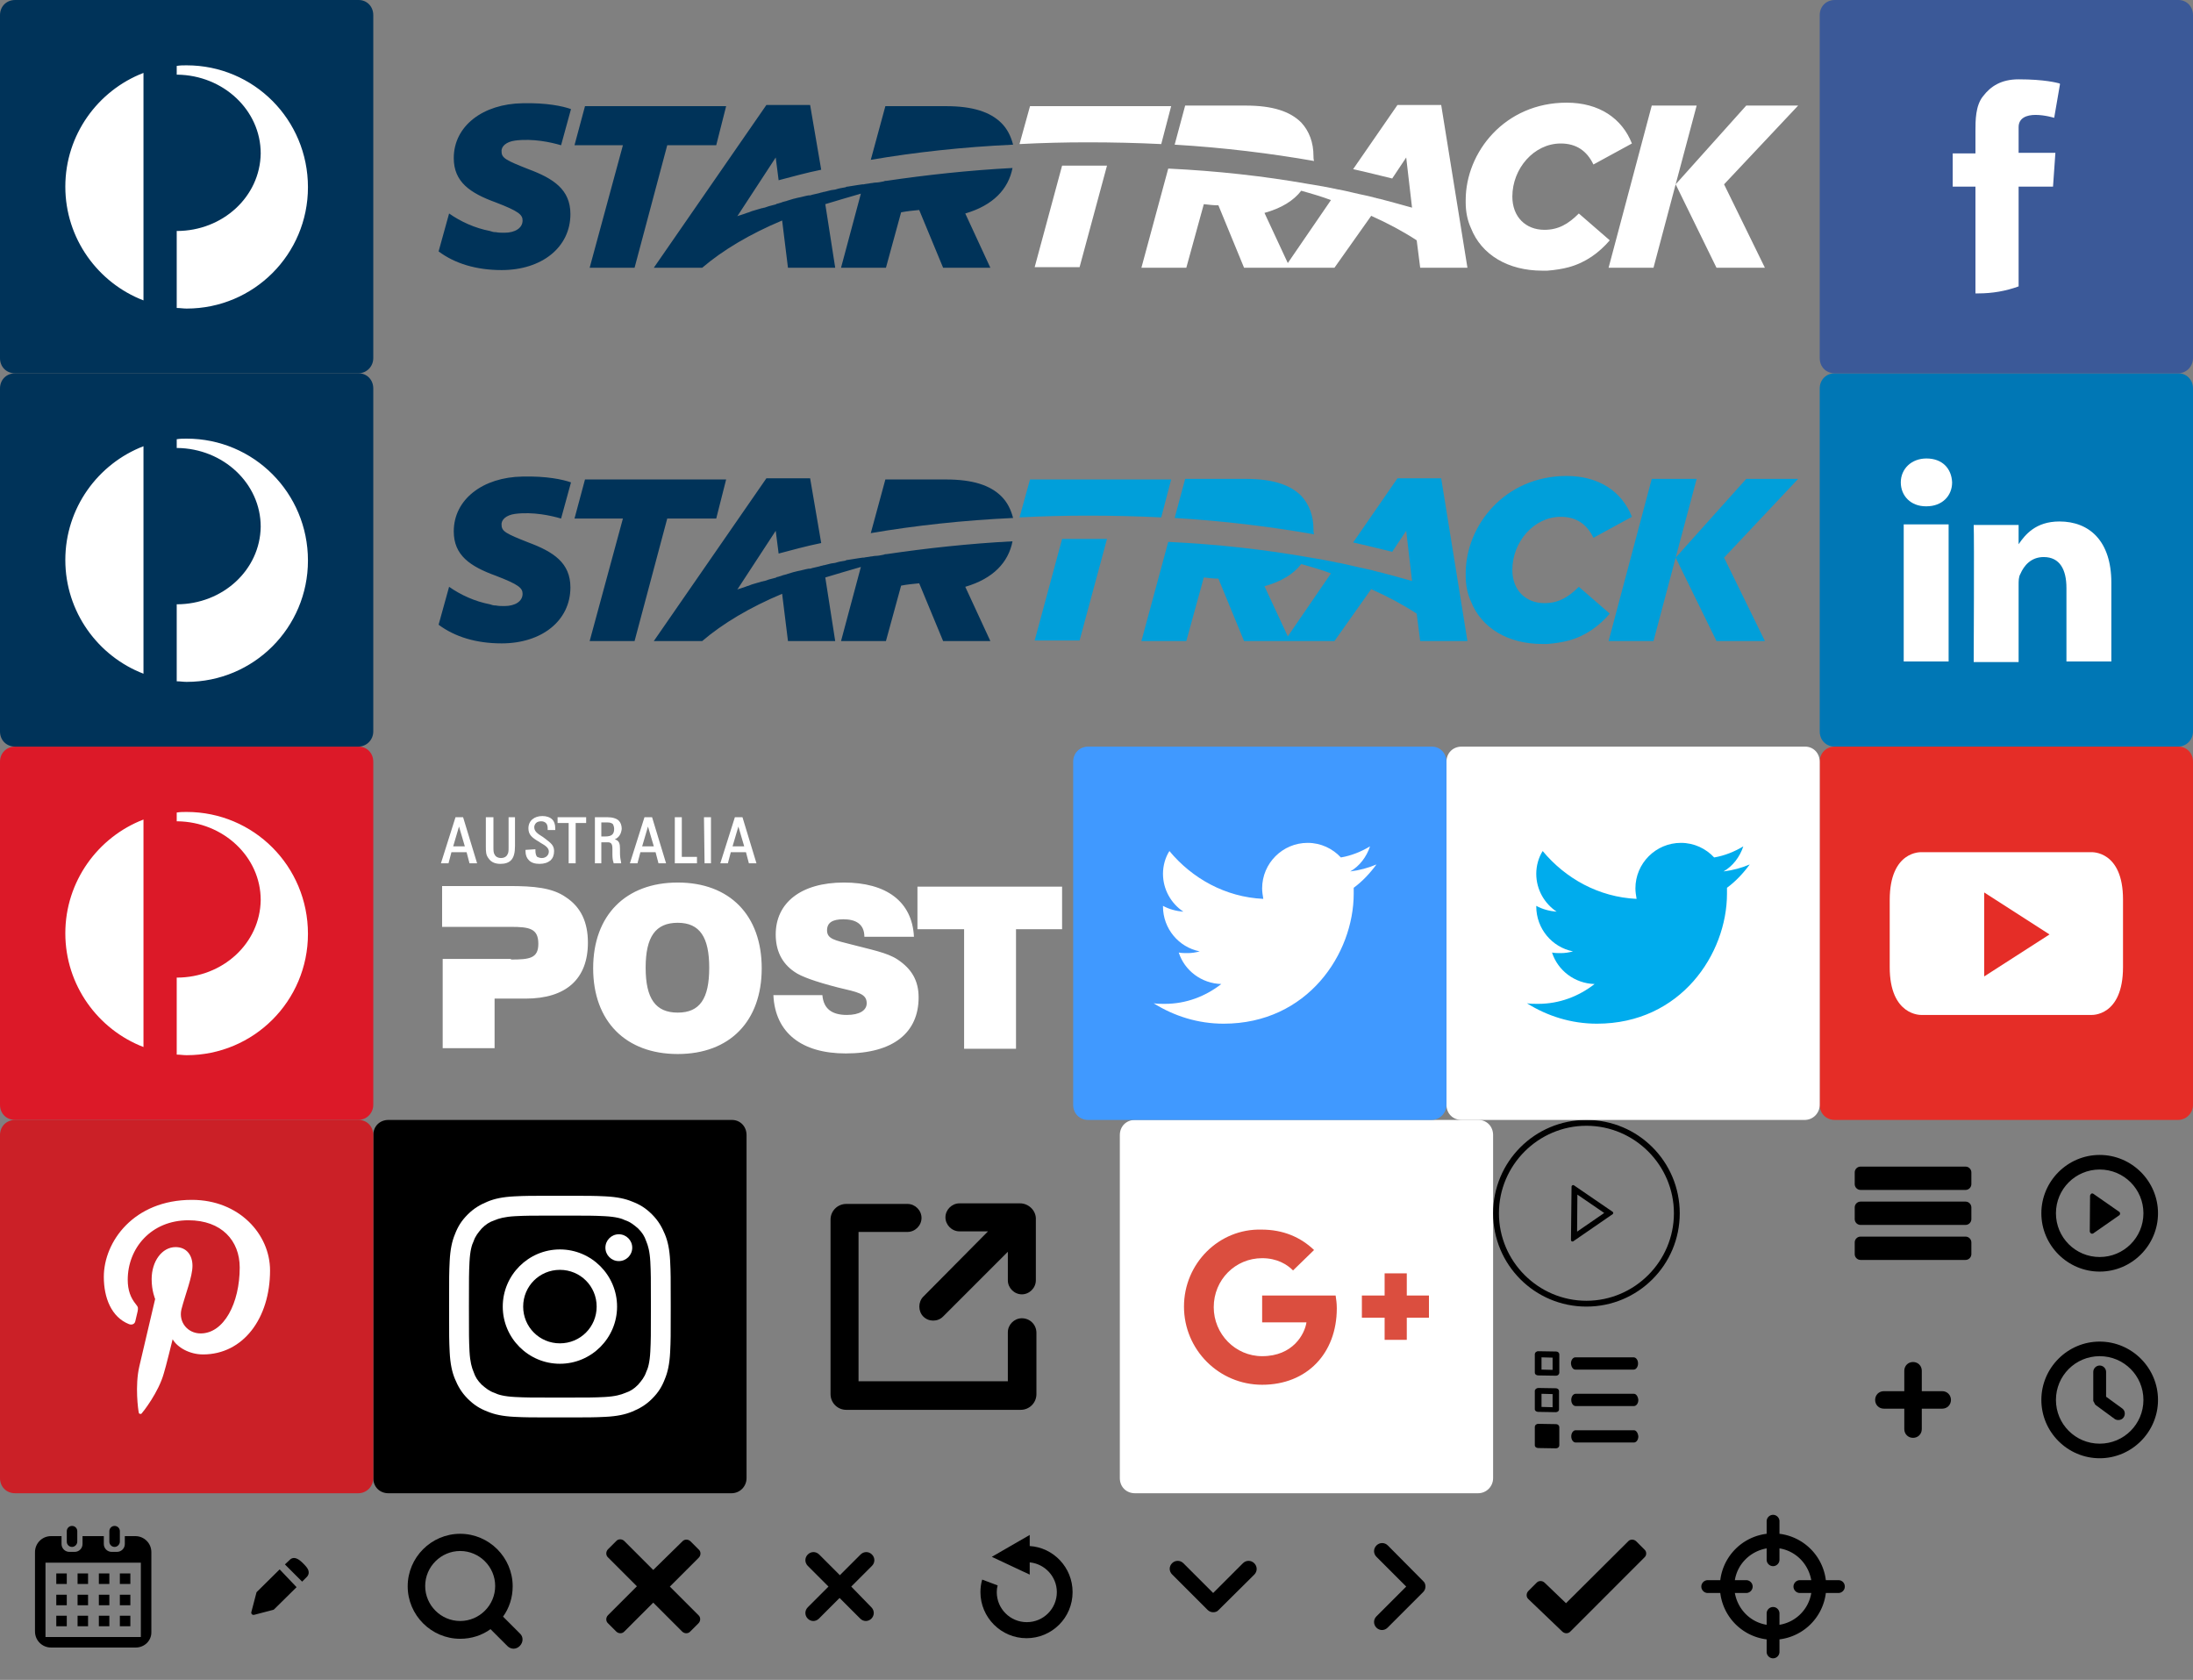 <?xml version="1.0" encoding="utf-8"?><!DOCTYPE svg PUBLIC "-//W3C//DTD SVG 1.1//EN" "http://www.w3.org/Graphics/SVG/1.1/DTD/svg11.dtd"><svg width="376" height="288" viewBox="0 0 376 288" xmlns="http://www.w3.org/2000/svg" xmlns:xlink="http://www.w3.org/1999/xlink"><rect x="0" y="0" width="376" height="288" fill="#808080" stroke="none"/><svg id="AP-Negative" viewBox="0 0 184 64" width="184" height="64" y="128"><style>.aast0{fill:#fff}.aast1{fill:#dc1928}.st2{fill:#003359}.st3{fill:#009fda}.st4{fill:#0077b5}.st5{fill:#e52d27}.st6,.st7{clip-path:url(#SVGID_2_);fill:#db4e3f}.st7{clip-path:url(#SVGID_4_)}</style><path class="aast0" d="M87.6 36.5c3.2 0 4.7-.2 4.7-2.7 0-2.6-1.5-2.9-4.7-2.9H75.8v-7h11.5c4.3 0 7.4.3 9.7 1.9 2.6 1.7 3.8 4.3 3.8 7.8 0 6.2-3.7 9.6-10.7 9.6h-5.3v8.5h-8.9V36.4h11.7zM116.2 23.3c8.9 0 14.4 5.6 14.4 14.7s-5.5 14.7-14.4 14.7-14.5-5.6-14.5-14.7 5.6-14.7 14.5-14.7zm0 22.3c3.8 0 5.4-2.4 5.4-7.7 0-5.2-1.6-7.7-5.4-7.7-3.8 0-5.5 2.4-5.5 7.7 0 5.3 1.7 7.7 5.5 7.7zM141 42.6c.2 2.4 1.7 3.4 4.2 3.4 2.2 0 3.4-.8 3.4-2 0-1.7-1.6-1.9-4.9-2.7-3.9-1-6.4-1.9-7.5-2.7-2.2-1.5-3.2-3.7-3.2-6.4 0-5.4 4.3-8.9 11.7-8.9 7.2 0 11.7 3.2 12 9.3h-8.5c0-2.2-1.5-3-3.6-3-1.9 0-2.8.6-2.8 1.9 0 1.5 1.4 1.7 4.1 2.4 3.4.9 6.2 1.4 8 2.6 2.4 1.6 3.6 3.6 3.6 6.5 0 6-4.3 9.6-12.5 9.6-7.5 0-12.1-3.5-12.4-10h8.4zM165.3 31.3h-8V24h24.8v7.3h-7.9v20.5h-8.9V31.3zM77.4 18.1l-.5 1.9h-1.3l2.5-7.9h1.3l2.4 7.9h-1.3l-.5-1.9h-2.6m1.3-4.4l-1 3.4h2l-1-3.4zM83.3 12.1v5c0 .9 0 1.5.5 2.1.4.6 1.1.9 2 .9.8 0 1.4-.2 1.8-.6.5-.5.7-1.3.7-2.5v-4.9h-1.1V17.2c0 .6 0 1-.2 1.3-.2.4-.6.6-1.1.6-.5 0-.9-.2-1.1-.6-.2-.3-.2-.7-.2-1.3V12.1h-1.3zM90.1 17.7v.2c0 .7.2 1.2.6 1.6.4.4 1 .6 1.8.6s1.4-.2 1.9-.6c.4-.4.6-.9.6-1.6 0-1-.6-1.4-1.5-2.1l-.4-.3c-1-.6-1.5-1-1.5-1.7 0-.2.1-.5.3-.7.2-.2.5-.3.9-.3.3 0 .6.1.8.3.2.2.3.5.3.9V14.3H95.2V14c0-.7-.2-1.2-.5-1.5-.4-.4-1-.6-1.7-.6-1.4 0-2.4.8-2.4 2.1 0 1.1.6 1.6 1.8 2.3l.3.2c.9.5 1.4.9 1.4 1.5s-.5 1.1-1.2 1.1c-.3 0-.6-.1-.8-.2-.2-.2-.3-.6-.3-1.1v-.2h-.1l-1.6.1zM98.7 13.1V20h-1.2v-6.9h-1.9v-1h4.9v1h-1.8M105.4 15.9c.8.2.9.8.9 1.6v.8c0 .6.1 1.1.2 1.6v.1H105.2v-.1c-.2-.5-.2-1.1-.2-1.7v-.7c0-.8-.2-1.1-.8-1.1h-1.1V20H102V12.1h2.1c.9 0 1.6.2 2 .6.3.3.5.8.5 1.4-.1.9-.5 1.5-1.2 1.8m-.3-2.6c-.2-.2-.5-.3-.9-.3h-1.1v2.4h.7c1.1 0 1.5-.4 1.5-1.3 0-.3-.1-.6-.2-.8zM112.4 18.1h-2.6l-.5 1.9H108l2.5-7.9h1.3l2.4 7.9h-1.3l-.5-1.9m-1.3-4.4l-1 3.4h2l-1-3.4zM116.9 18.9v-6.8h-1.2V20h3.8v-1.1h-2.6M120.8 20h1.1V12.1H120.7v.1l.1 7.8zM127.9 18.1h-2.6l-.5 1.9h-1.3l2.5-7.9h1.3l2.4 7.9h-1.3l-.5-1.9m-1.3-4.4l-1 3.4h2l-1-3.4z"/><path class="aast1" d="M64 61.4c0 1.4-1.1 2.6-2.6 2.6H2.6C1.1 64 0 62.9 0 61.4V2.6C0 1.1 1.1 0 2.6 0h58.9C62.9 0 64 1.1 64 2.6v58.8z"/><path class="aast0" d="M11.2 32c0 8.9 5.6 16.5 13.4 19.5v-39c-7.8 3-13.4 10.6-13.4 19.5M32 11.2c-.6 0-1.1 0-1.7.1v1.5h.1c7.9.1 14.3 6.1 14.3 13.5-.1 7.4-6.5 13.3-14.4 13.3v13.2c.6 0 1.1.1 1.7.1 11.5 0 20.8-9.3 20.8-20.8 0-11.6-9.3-20.9-20.8-20.9"/></svg><svg width="32" height="32" viewBox="0 0 32 32" id="Add" x="312" y="224"><path d="M21 14.5h-3.5V11c0-.85-.65-1.5-1.5-1.5s-1.5.65-1.5 1.5v3.5H11c-.85 0-1.5.65-1.5 1.5s.65 1.5 1.5 1.5h3.5V21c0 .85.65 1.5 1.5 1.5s1.5-.65 1.5-1.5v-3.5H21c.85 0 1.5-.65 1.5-1.5s-.65-1.5-1.5-1.5z"/></svg><svg width="32" height="32" viewBox="0 0 32 32" id="CheckboxTick" x="256" y="256"><path d="M25.95 9.65l-1.4-1.4c-.4-.4-1.05-.4-1.4 0L12.5 18.85l-3.65-3.5c-.4-.4-1.05-.4-1.4 0l-1.4 1.4c-.4.4-.4 1.05 0 1.4l5.8 5.55c.4.4 1.05.4 1.4 0L25.95 11c.4-.35.4-1 0-1.35z"/></svg><svg width="32" height="32" viewBox="0 0 32 32" id="Chevron" x="224" y="256"><path d="M20 15.05l-6.05-6.1c-.55-.55-1.4-.55-1.95 0s-.55 1.4 0 1.95l5.1 5.1-5.1 5.1c-.55.55-.55 1.4 0 1.95.25.25.6.4.95.4s.7-.15.95-.4l6.1-6.1c.25-.25.4-.6.4-.95s-.1-.7-.4-.95z"/></svg><svg width="32" height="32" viewBox="0 0 32 32" id="Chevron-Down" x="192" y="256"><path d="M16.95 20l6.1-6.05c.55-.55.55-1.4 0-1.95s-1.4-.55-1.95 0L16 17.1 10.9 12c-.55-.55-1.4-.55-1.95 0-.25.25-.4.6-.4.95s.15.7.4.95l6.1 6.1c.25.25.6.4.95.4s.7-.1.95-.4z"/></svg><svg width="32" height="32" viewBox="0 0 32 32" id="Close" x="128" y="256"><path d="M17.95 16l3.55-3.55c.55-.55.55-1.4 0-1.95s-1.4-.55-1.95 0L16 14.05l-3.55-3.55c-.55-.55-1.4-.55-1.95 0s-.55 1.4 0 1.95L14.05 16l-3.55 3.55c-.55.55-.55 1.4 0 1.95.25.25.6.4.95.4s.7-.15.95-.4l3.55-3.55 3.55 3.55c.25.25.6.4.95.4s.7-.15.95-.4c.55-.55.55-1.4 0-1.95L17.95 16z"/></svg><svg width="32" height="32" viewBox="0 0 32 32" id="Close-Menu" x="96" y="256"><path d="M18.85 16l4.95-4.95c.4-.4.4-1.05 0-1.4l-1.4-1.4c-.4-.4-1.05-.4-1.4 0l-5 4.9-4.95-4.95c-.4-.4-1.05-.4-1.4 0l-1.4 1.4c-.4.4-.4 1.05 0 1.4l4.95 4.95-4.95 4.95c-.4.4-.4 1.05 0 1.4l1.4 1.4c.4.4 1.05.4 1.4 0L16 18.75l4.95 4.95c.4.4 1.05.4 1.4 0l1.4-1.4c.4-.4.4-1.05 0-1.4l-4.9-4.9z"/></svg><svg id="ExternalWebsite" viewBox="0 0 64 64" width="64" height="64" x="128" y="192"><style>.st0{fill-rule:evenodd;clip-rule:evenodd}</style><path d="M46.9 14.3H36.5c-1.3 0-2.4 1.1-2.4 2.4 0 1.3 1.1 2.4 2.4 2.4h4.9L30.3 30.3c-.9.9-.9 2.5 0 3.4.5.5 1.1.7 1.7.7.6 0 1.2-.2 1.7-.7l11.1-11.1v4.9c0 1.3 1.1 2.4 2.4 2.4 1.3 0 2.4-1.1 2.4-2.4V17.1c.1-1.5-1.2-2.8-2.7-2.8z"/><path d="M47.2 34c-1.3 0-2.4 1.1-2.4 2.4v8.4H19.2V19.2h8.4c1.3 0 2.4-1.1 2.4-2.4 0-1.3-1.1-2.4-2.4-2.4H17.1c-1.5 0-2.7 1.2-2.7 2.7V47c0 1.5 1.2 2.7 2.7 2.7H47c1.5 0 2.7-1.2 2.7-2.7V36.5c0-1.4-1.1-2.5-2.5-2.5z"/></svg><svg id="GooglePlus" viewBox="0 0 64 64" width="64" height="64" x="192" y="192"><style>.aist0{fill:#fff}.st1{fill:#dc1928}.st2{fill:#003359}.st3{fill:#009fda}.st4{fill:#0077b5}.st5{fill:#e52d27}.aist6,.aist7{clip-path:url(#SVGID_2_);fill:#db4e3f}.aist7{clip-path:url(#SVGID_4_)}</style><path class="aist0" d="M64 61.4c0 1.4-1.1 2.6-2.6 2.6H2.6C1.1 64 0 62.9 0 61.4V2.6C0 1.1 1.1 0 2.6 0h58.9C62.9 0 64 1.1 64 2.6v58.8z"/><path class="aist6" id="aiSVGID_1_" d="M24.4 30.1v4.6H32c-.3 2-2.3 5.8-7.6 5.8-4.6 0-8.3-3.8-8.3-8.4 0-4.7 3.7-8.4 8.3-8.4 2.6 0 4.3 1.1 5.3 2.1l3.6-3.5c-2.3-2.2-5.3-3.5-9-3.5C17 18.6 11 24.6 11 32c0 7.4 6 13.4 13.4 13.4 7.7 0 12.8-5.4 12.8-13.1 0-.9-.1-1.5-.2-2.2H24.4zm0 0"/><path class="aist7" id="aiSVGID_3_" d="M53 30.1h-3.8v-3.8h-3.8v3.8h-3.9v3.8h3.9v3.8h3.8v-3.8H53"/></svg><svg width="32" height="32" viewBox="0 0 32 32" id="Hamburger-Menu" x="312" y="192"><path d="M25 12H7c-.55 0-1-.45-1-1V9c0-.55.45-1 1-1h18c.55 0 1 .45 1 1v2c0 .55-.45 1-1 1zm0 6H7c-.55 0-1-.45-1-1v-2c0-.55.45-1 1-1h18c.55 0 1 .45 1 1v2c0 .55-.45 1-1 1zm0 6H7c-.55 0-1-.45-1-1v-2c0-.55.45-1 1-1h18c.55 0 1 .45 1 1v2c0 .55-.45 1-1 1z"/></svg><svg id="LinkedIn" viewBox="0 0 64 64" width="64" height="64" x="312" y="64"><style>.akst0{fill:#fff}.st1{fill:#dc1928}.st2{fill:#003359}.st3{fill:#009fda}.akst4{fill:#0077b5}.st5{fill:#e52d27}.st6,.st7{clip-path:url(#SVGID_2_);fill:#db4e3f}.st7{clip-path:url(#SVGID_4_)}</style><path class="akst4" d="M64 61.4c0 1.4-1.1 2.6-2.6 2.6H2.6C1.1 64 0 62.9 0 61.4V2.6C0 1.1 1.1 0 2.6 0h58.9C62.9 0 64 1.1 64 2.6v58.8z"/><path class="akst0" d="M14.4 49.4h7.7V25.9h-7.7v23.5zm26.7-24c-4.1 0-5.9 2.3-7 3.9V26h-7.7c.1 2.2 0 23.5 0 23.5h7.7V36.3c0-.7 0-1.4.3-1.9.6-1.4 1.8-2.9 4-2.9 2.8 0 3.9 2.2 3.9 5.3v12.6H50V35.9c0-7.2-3.8-10.5-8.9-10.5zM18.3 14.6c-2.6 0-4.4 1.8-4.4 4.1s1.7 4.1 4.3 4.1h.1c2.7 0 4.4-1.8 4.4-4.1-.1-2.4-1.7-4.1-4.4-4.1z"/></svg><svg width="32" height="32" viewBox="0 0 32 32" id="Play-Large" x="256" y="192"><path d="M16 0C7.15 0 0 7.15 0 16s7.15 16 16 16 16-7.15 16-16S24.85 0 16 0zm0 31C7.75 31 1 24.25 1 16S7.75 1 16 1s15 6.75 15 15-6.75 15-15 15zm-2.15-19.8c-.1-.05-.2-.05-.25 0-.1.05-.15.15-.15.2l-.1 9.2c0 .1.05.2.15.2.05 0 .1.05.1.05.05 0 .1 0 .15-.05l6.75-4.65c.05-.05.1-.1.1-.2s-.05-.15-.1-.2l-6.65-4.55zm.55 7.95l.05-6.35 4.6 3.15-4.65 3.2z"/></svg><svg width="32" height="32" viewBox="0 0 32 32" id="Play-Small" x="344" y="192"><path d="M16 6C10.5 6 6 10.5 6 16s4.5 10 10 10 10-4.5 10-10S21.5 6 16 6zm0 17.5c-4.15 0-7.5-3.35-7.5-7.5s3.35-7.5 7.5-7.5 7.5 3.35 7.5 7.5-3.35 7.5-7.5 7.5zm-1.1-10.85c-.05-.05-.15-.05-.2-.05s-.1 0-.15.05-.2.2-.2.35l-.05 6.1c0 .15.1.25.2.35.05.05.1.05.2.05.05 0 .15 0 .2-.05l4.45-3.1c.1-.05.15-.2.15-.3s-.05-.25-.15-.3l-4.45-3.1z"/></svg><svg width="32" height="32" viewBox="0 0 32 32" id="Search" x="64" y="256"><path d="M25.15 24.05l-2.9-2.9c1.05-1.45 1.65-3.25 1.65-5.2 0-4.95-4.05-9-9-9s-9 4.05-9 9 4.05 9 9 9c1.95 0 3.75-.6 5.2-1.65l2.9 2.9c.3.3.7.45 1.05.45s.75-.15 1.05-.45c.65-.65.65-1.6.05-2.15zM8.9 15.9c0-3.3 2.7-6 6-6s6 2.7 6 6-2.7 6-6 6-6-2.7-6-6z"/></svg><svg width="32" height="32" viewBox="0 0 32 32" id="Track" x="288" y="256"><path d="M27.2 14.9h-2.15a9.13 9.13 0 0 0-7.95-7.95V4.8c0-.6-.5-1.1-1.1-1.1s-1.1.5-1.1 1.1v2.15a9.13 9.13 0 0 0-7.95 7.95H4.8c-.6 0-1.1.5-1.1 1.1s.5 1.1 1.1 1.1h2.15a9.13 9.13 0 0 0 7.95 7.95v2.15c0 .6.5 1.1 1.1 1.1s1.1-.5 1.1-1.1v-2.15a9.13 9.13 0 0 0 7.95-7.95h2.15c.6 0 1.1-.5 1.1-1.1s-.45-1.1-1.1-1.1zm-10.1 7.65V20.6c0-.6-.5-1.1-1.1-1.1s-1.1.5-1.1 1.1v1.95c-2.8-.45-4.95-2.65-5.45-5.45h1.95c.6 0 1.1-.5 1.1-1.1s-.5-1.1-1.1-1.1H9.45c.45-2.8 2.65-4.95 5.45-5.45v1.95c0 .6.5 1.1 1.1 1.1s1.1-.5 1.1-1.1V9.45c2.8.45 4.95 2.65 5.45 5.45H20.6c-.6 0-1.1.5-1.1 1.1s.5 1.1 1.1 1.1h1.95c-.45 2.8-2.65 5-5.45 5.45z"/></svg><svg width="32" height="32" viewBox="0 0 32 32" id="TransitTime" x="344" y="224"><path d="M16 6C10.5 6 6 10.5 6 16s4.5 10 10 10 10-4.5 10-10S21.5 6 16 6zm0 17.5c-4.15 0-7.5-3.35-7.5-7.5s3.35-7.5 7.5-7.5 7.5 3.35 7.5 7.5-3.35 7.5-7.5 7.5zm3.85-6.05l-2.75-2V11.2c0-.6-.5-1.1-1.1-1.1s-1.1.5-1.1 1.1V16.15c0 .05 0 .05.05.1 0 .05 0 .05.05.1 0 .05.05.05.05.1s.05.05.05.1.05.05.05.1.05.05.05.1.05.05.1.1l.05.05 3.2 2.35c.2.15.45.2.65.2.35 0 .7-.15.9-.45.35-.5.25-1.2-.25-1.55z"/></svg><svg id="Youtube" viewBox="0 0 64 64" width="64" height="64" x="312" y="128"><style>.aqst0{fill:#fff}.st1{fill:#dc1928}.st2{fill:#003359}.st3{fill:#009fda}.st4{fill:#0077b5}.aqst5{fill:#e52d27}.st6,.st7{clip-path:url(#SVGID_2_);fill:#db4e3f}.st7{clip-path:url(#SVGID_4_)}</style><path class="aqst5" d="M64 61.4c0 1.4-1.1 2.6-2.6 2.6H2.6C1.1 64 0 62.9 0 61.4V2.6C0 1.1 1.1 0 2.6 0h58.9C62.9 0 64 1.1 64 2.6v58.8z"/><path class="aqst0" d="M46.6 18.1H17.4s-5.4-.3-5.4 8.2v11.5c0 8.4 5.4 8.2 5.4 8.2h29.2s5.4.3 5.4-8.2V26.2c0-8.4-5.4-8.1-5.4-8.1zM28.2 39.4V25l11.2 7.2-11.2 7.2z"/></svg><svg width="32" height="32" viewBox="0 0 32 32" id="article-history" x="256" y="224"><path d="M10.8 7.7l-3.05-.05c-.35 0-.6.25-.6.5v3.15c0 .3.25.5.6.5l3.05.05c.3 0 .55-.25.55-.5V8.2c0-.3-.25-.5-.55-.5zm-.6 3.15l-1.9-.05V8.7l1.9.05v2.1zm-2.45 7.2l3 .05c.3 0 .55-.2.55-.45V14.5c0-.3-.25-.5-.55-.5l-3-.05c-.3 0-.6.25-.6.5v3.15c0 .25.25.45.6.45zm.55-3.1l1.9.05v2.25l-1.9-.05v-2.25zm2.5 5.2l-3.05-.05c-.35 0-.6.25-.6.5v3.15c0 .3.25.5.6.5l3.05.05c.3 0 .55-.25.55-.5v-3.15c0-.25-.25-.5-.55-.5zm13.35 1.05h-10c-.4 0-.75.45-.75 1.05s.35 1.05.75 1.05h10c.4 0 .75-.45.75-1.05-.05-.55-.35-1.05-.75-1.05zm0-6.25h-10c-.4 0-.75.45-.75 1.05s.35 1.05.75 1.05h10c.4 0 .75-.45.75-1.05-.05-.55-.35-1.05-.75-1.05zM14.1 10.8h10c.4 0 .75-.45.75-1.05S24.5 8.7 24.1 8.7h-10c-.4 0-.75.45-.75 1.05.05.6.35 1.05.75 1.05z"/></svg><svg width="32" height="32" viewBox="0 0 32 32" id="datepicker" y="256"><path d="M23.25 26.45H8.75c-1.5 0-2.75-1.2-2.75-2.75V10.1c0-1.5 1.2-2.75 2.75-2.75h1.8V8.7c0 .75.6 1.35 1.35 1.35h.9c.75 0 1.35-.6 1.35-1.35V7.35h3.65V8.7c0 .75.6 1.35 1.35 1.35h.9c.75 0 1.35-.6 1.35-1.35V7.35h1.8c1.5 0 2.75 1.2 2.75 2.75v13.65c.05 1.5-1.15 2.7-2.7 2.7zm.95-14.55H7.8v12.75h16.35V11.9zm-12.75 3.65h-1.8v-1.8h1.8v1.8zm0 3.65h-1.8v-1.8h1.8v1.8zm0 3.6h-1.8V21h1.8v1.8zm3.65-7.25h-1.8v-1.8h1.8v1.8zm0 3.65h-1.8v-1.8h1.8v1.8zm0 3.6h-1.8V21h1.8v1.8zm3.65-7.25h-1.8v-1.8h1.8v1.8zm0 3.65h-1.8v-1.8h1.8v1.8zm0 3.6h-1.8V21h1.8v1.8zm3.6-7.25h-1.8v-1.8h1.8v1.8zm0 3.65h-1.8v-1.8h1.8v1.8zm0 3.6h-1.8V21h1.8v1.8zm-2.7-13.6c-.5 0-.9-.4-.9-.9V6.5c0-.5.4-.9.9-.9s.9.4.9.9v1.8c0 .45-.4.9-.9.9zm-7.3 0c-.5 0-.9-.4-.9-.9V6.5c0-.5.4-.9.9-.9s.9.4.9.9v1.8c0 .45-.4.9-.9.9z"/></svg><svg width="32" height="32" viewBox="0 0 32 32" id="edit" x="32" y="256"><path d="M20.6 14.35l-.8.8-2.95-2.95.85-.8c.2-.2.45-.3.7-.3.6 0 1.2.55 1.6.95s.65.7.8 1c.3.65 0 1.1-.2 1.3zm-1.75 1.75L15 19.9a.38.38 0 0 1-.2.1l-3.25.85h-.1c-.1 0-.2-.05-.25-.1-.1-.1-.15-.25-.1-.4l.85-3.25c0-.05.05-.15.1-.2l.05-.05 3.85-3.8 2.9 3.05z"/></svg><svg id="facebook" viewBox="0 0 64 64" width="64" height="64" x="312"><style>.st0{fill:#fff}.st1{fill:#dc1928}.st2{fill:#003359}.st3{fill:#009fda}.st4{fill:#0077b5}.st5{fill:#e52d27}.aust6{fill:#3b5998}.st7{fill:#00aced}.st8{fill:#cb2027}.st10,.st9{clip-path:url(#SVGID_2_);fill:#db4e3f}.st10{clip-path:url(#SVGID_4_)}.aust11{fill-rule:evenodd;clip-rule:evenodd;fill:#fff}</style><path class="aust6" d="M64 61.4c0 1.4-1.1 2.6-2.6 2.6H2.6C1.1 64 0 62.9 0 61.4V2.6C0 1.1 1.1 0 2.6 0h58.9C62.9 0 64 1.1 64 2.6v58.8z"/><path class="aust11" d="M40.4 26.3L40 32h-5.9v17.1c-2.2.8-4.5 1.2-6.9 1.2h-.5V32h-3.9v-5.7h3.9v-3.9c0-1.7 0-4.3 1.3-5.9 1.3-1.7 3.1-2.9 6.1-2.9 4.5 0 6.6.6 7 .7l.1.1-1 5.8s-1.6-.5-3.2-.5c-1.5 0-2.9.5-2.9 2.1v4.4h6.3z"/></svg><svg id="instagram" viewBox="0 0 64 64" width="64" height="64" x="64" y="192"><style>.avst0{fill:#fff}.st1{fill:#dc1928}.st2{fill:#003359}.st3{fill:#009fda}.st4{fill:#0077b5}.st5{fill:#e52d27}.st6{fill:#3b5998}.st7{fill:#00aced}.st8{fill:#cb2027}.st10,.st9{clip-path:url(#SVGID_2_);fill:#db4e3f}.st10{clip-path:url(#SVGID_4_)}.st11{fill-rule:evenodd;clip-rule:evenodd;fill:#fff}</style><path d="M64 61.4c0 1.4-1.1 2.6-2.6 2.6H2.6C1.1 64 0 62.9 0 61.4V2.6C0 1.1 1.1 0 2.6 0h58.9C62.9 0 64 1.1 64 2.6v58.8z"/><path class="avst0" d="M32 16.4c5.1 0 5.7 0 7.7.1 1.9.1 2.9.4 3.5.7.9.3 1.5.8 2.2 1.4.7.7 1.1 1.3 1.4 2.2.3.7.6 1.7.7 3.5.1 2 .1 2.6.1 7.7s0 5.7-.1 7.7c-.1 1.9-.4 2.9-.7 3.5-.3.9-.8 1.5-1.4 2.2-.7.7-1.3 1.1-2.2 1.4-.7.3-1.7.6-3.5.7-2 .1-2.6.1-7.7.1s-5.7 0-7.7-.1c-1.9-.1-2.9-.4-3.5-.7-.9-.3-1.5-.8-2.2-1.4-.7-.7-1.1-1.3-1.4-2.2-.3-.7-.6-1.7-.7-3.5-.1-2-.1-2.6-.1-7.7s0-5.7.1-7.7c.1-1.9.4-2.9.7-3.5.3-.9.8-1.5 1.4-2.2.7-.7 1.3-1.1 2.2-1.4.7-.3 1.7-.6 3.5-.7 2-.1 2.6-.1 7.7-.1m0-3.4c-5.2 0-5.8 0-7.8.1s-3.4.4-4.6.9c-1.2.5-2.3 1.1-3.4 2.2s-1.7 2.1-2.2 3.4c-.5 1.2-.8 2.6-.9 4.6-.1 2-.1 2.6-.1 7.8 0 5.2 0 5.8.1 7.8s.4 3.4.9 4.6c.5 1.2 1.1 2.3 2.2 3.4s2.1 1.7 3.4 2.2c1.2.5 2.6.8 4.6.9 2 .1 2.7.1 7.8.1s5.8 0 7.8-.1 3.4-.4 4.6-.9c1.2-.5 2.3-1.1 3.4-2.2s1.7-2.1 2.2-3.4c.5-1.2.8-2.6.9-4.6.1-2 .1-2.7.1-7.8s0-5.8-.1-7.8-.4-3.4-.9-4.6c-.5-1.2-1.1-2.3-2.2-3.4s-2.1-1.7-3.4-2.2c-1.2-.5-2.6-.8-4.6-.9-2-.1-2.6-.1-7.8-.1z"/><path class="avst0" d="M32 22.2c-5.4 0-9.8 4.4-9.8 9.8s4.4 9.8 9.8 9.8 9.8-4.4 9.8-9.8-4.4-9.8-9.8-9.8zm0 16.1c-3.5 0-6.3-2.8-6.3-6.3s2.8-6.3 6.3-6.3 6.3 2.8 6.3 6.3-2.8 6.3-6.3 6.3z"/><circle class="avst0" cx="42.1" cy="21.9" r="2.3"/></svg><svg id="pinterest" viewBox="0 0 64 64" width="64" height="64" y="192"><style>.awst0{fill:#fff}.st1{fill:#dc1928}.st2{fill:#003359}.st3{fill:#009fda}.st4{fill:#0077b5}.st5{fill:#e52d27}.st6{fill:#3b5998}.st7{fill:#00aced}.awst8{fill:#cb2027}.st10,.st9{clip-path:url(#SVGID_2_);fill:#db4e3f}.st10{clip-path:url(#SVGID_4_)}.st11{fill-rule:evenodd;clip-rule:evenodd;fill:#fff}</style><path class="awst8" d="M64 61.4c0 1.4-1.1 2.6-2.6 2.6H2.6C1.1 64 0 62.9 0 61.4V2.6C0 1.1 1.1 0 2.6 0h58.9C62.9 0 64 1.1 64 2.6v58.8z"/><path class="awst0" d="M34.8 40.2c-2.3 0-4.4-1.2-5.2-2.6 0 0-1.2 4.9-1.5 5.8-.9 3.3-3.6 6.7-3.8 6.9-.1.2-.5.1-.5-.1-.1-.4-.7-4.6.1-8l2.7-11.5s-.6-1.4-.6-3.4c0-3.1 1.8-5.5 4.1-5.5 1.9 0 2.9 1.4 2.9 3.2 0 1.9-1.2 4.8-1.9 7.5-.5 2.2 1.1 4.1 3.3 4.1 4 0 6.7-5.2 6.7-11.3 0-4.6-3.1-8.1-8.8-8.1-6.4 0-10.4 4.8-10.4 10.2 0 1.8.5 3.1 1.4 4.2.4.5.4.6.3 1.2-.1.4-.3 1.3-.4 1.7-.1.5-.6.7-1.1.5-3-1.2-4.3-4.5-4.3-8.1 0-6 5.1-13.2 15.1-13.2 8.1 0 13.4 5.9 13.4 12.1 0 8.2-4.6 14.4-11.5 14.4z"/></svg><svg width="32" height="32" viewBox="0 0 32 32" id="restart" x="160" y="256"><path d="M23.9 16.95c0 4.4-3.55 7.9-7.9 7.9s-7.9-3.55-7.9-7.9c0-.75.1-1.45.3-2.15l2.65 1c-.1.35-.15.75-.15 1.15 0 2.85 2.3 5.15 5.15 5.15s5.15-2.3 5.15-5.15c0-2.65-2.05-4.85-4.65-5.1v2.1l-6.5-3.05 6.5-3.75v1.9c4.05.25 7.35 3.65 7.35 7.9z"/></svg><svg id="startrack-logo" viewBox="0 0 312 64" width="312" height="64" y="64"><style>.ayst0{fill:#fff}.st1{fill:#dc1928}.ayst2{fill:#003359}.ayst3{fill:#009fda}.st4{fill:#0077b5}.st5{fill:#e52d27}.st6,.st7{clip-path:url(#SVGID_2_);fill:#db4e3f}.st7{clip-path:url(#SVGID_4_)}</style><path class="ayst2" d="M64 61.4c0 1.4-1.1 2.6-2.6 2.6H2.6C1.1 64 0 62.9 0 61.4V2.6C0 1.1 1.1 0 2.6 0h58.9C62.9 0 64 1.1 64 2.6v58.8z"/><path class="ayst0" d="M11.2 32c0 8.9 5.6 16.5 13.4 19.5v-39c-7.8 3-13.4 10.6-13.4 19.5M32 11.2c-.6 0-1.1 0-1.7.1v1.5h.1c7.9.1 14.3 6.1 14.3 13.5-.1 7.4-6.5 13.3-14.4 13.3v13.2c.6 0 1.1.1 1.7.1 11.5 0 20.8-9.3 20.8-20.8 0-11.6-9.3-20.9-20.8-20.9"/><g><path class="ayst3" d="M224.1 31.4zM224.1 31.5zM229.6 32.5h-.1.1zM220.8 45.1l-4-8.6c2.9-.8 5-2.1 6.3-3.8 1.8.5 3.5 1 5.1 1.6l-7.4 10.8zM247.1 18h-7.5L232 29c2.3.5 4.6 1.1 6.7 1.6l2.4-3.6 1 8.6c-1.8-.5-3.6-1-5.5-1.5-.2 0-.3-.1-.5-.1-.2-.1-.5-.1-.7-.2-.4-.1-.9-.2-1.3-.3-1.5-.3-3-.7-4.5-1h-.1c-1.8-.4-3.5-.7-5.4-1-7.4-1.3-15.4-2.2-23.8-2.6l-4.6 17h7.7l3-10.9c.8.1 1.7.2 2.5.2l4.4 10.7h15.5l6.3-8.9c2.9 1.3 5.5 2.7 7.8 4.2l.6 4.7h8.1L247.1 18zM182.1 28.4l-4.7 17.4h7.7l4.7-17.4h-7.7zM199.1 24.7l1.7-6.5h-24.2l-1.8 6.5c3.8-.2 7.7-.3 11.7-.3 4.3 0 8.5.1 12.6.3z"/><path class="ayst3" d="M225.2 26.7c0-2.2-.7-4.2-2.1-5.7-1.9-1.9-4.9-2.9-9.5-2.9h-10.4l-1.8 6.7c8.4.5 16.5 1.5 23.9 2.8-.1-.3-.1-.6-.1-.9zM270.7 36.6c-1.8 1.8-3.5 2.8-5.9 2.8-3.2 0-5.5-2.2-5.5-5.7 0-4.8 3.7-9.1 8.3-9.1 2.7 0 4.5 1.3 5.6 3.6l6.6-3.6c-1.7-4.3-5.6-7-11.2-7-10.6 0-17.3 8.5-17.3 16.7v.4c0 1.6.3 3.1.9 4.4 1.8 4.6 6.4 7.3 12.2 7.3h.9c1.3-.1 2.6-.3 3.7-.6 2.9-.8 5.2-2.5 7-4.6l-5.3-4.6zM308.3 18.1h-8.9l-12.1 13.5 3.6-13.5h-7.7l-7.4 27.8h7.7l3.8-14.3 7 14.3h8.3l-7-14.3 12.7-13.5z"/></g><g><path class="ayst2" d="M171.7 21.1c-1.9-1.9-4.9-2.9-9.5-2.9h-10.4l-2.5 9.2c7.6-1.3 15.8-2.2 24.4-2.6-.4-1.5-1-2.7-2-3.7z"/><path class="ayst2" d="M173.6 28.8c-7.6.4-14.8 1.2-21.6 2.2-.2 0-.3 0-.5.1-.5.1-1 .2-1.4.2-.3 0-.5.1-.8.1-.4.1-.8.1-1.2.2h-.2c-.2 0-.5.1-.7.1-.6.1-1.2.2-1.9.3-.1 0-.2 0-.3.1-.6.1-1.2.2-1.8.4-.2 0-.5.1-.7.1l-1.2.3h-.1c-.2.1-.5.1-.7.2-.4.1-.9.2-1.3.3-.2.1-.4.1-.6.1-.6.1-1.2.3-1.8.4-.1 0-.3.1-.4.1-.5.1-1 .3-1.4.4-.2.1-.4.1-.7.2-.1 0-.2.1-.3.1-.2.1-.4.1-.6.2-.1 0-.2 0-.3.1-.2.1-.4.1-.7.2-.4.1-.8.2-1.3.4-.2 0-.3.1-.5.1-.6.2-1.1.3-1.7.5-.2.1-.3.1-.5.2-.4.1-.8.3-1.2.4-.2.1-.4.1-.6.2-.1 0-.2.1-.2.1L133 27l.5 3.9c2.3-.6 4.8-1.3 7.3-1.8L138.9 18h-7.5l-19.3 27.9h8.3c3.5-3 8.2-5.8 13.7-8.1l1 8.1h8.1L141.5 35c2-.6 4-1.2 6.1-1.8l-3.4 12.7h7.7l2.6-9.5c1-.2 2.1-.3 3.1-.4l4.1 9.9h8.1l-4.3-9.3c4.8-1.4 7.4-4.2 8.1-7.8zM122.8 24.9l1.7-6.7h-24.2l-1.8 6.7h8.3l-5.7 21h7.7l5.6-21h8.4zM88.3 24.1c3.1-.4 6.2.3 7.9.8l1.7-6.2c-1.4-.5-4.2-1.1-8.3-1-6.8.1-11.8 3.9-11.8 9.4 0 4.1 2.8 6 7.2 7.6 3.9 1.5 4.6 2.1 4.6 3.1 0 1.3-1.3 2.1-3.1 2.1-.5 0-1 0-1.5-.1h-.1c-.3 0-.6-.1-.9-.2-2.6-.5-5-1.6-7-3l-1.8 6.5c2.8 2.1 6.5 3.2 10.8 3.2 6.9 0 11.8-3.9 11.8-9.6 0-4.2-2.9-6.1-7.2-7.7-3.8-1.5-4.6-1.9-4.6-3-.1-.9.8-1.7 2.3-1.9z"/></g></svg><svg id="startrack-logo_inverted" viewBox="0 0 312 64" width="312" height="64"><style>.azst0{fill:#fff}.st1{fill:#dc1928}.azst2{fill:#003359}.st3{fill:#009fda}.st4{fill:#0077b5}.st5{fill:#e52d27}.st6,.st7{clip-path:url(#SVGID_2_);fill:#db4e3f}.st7{clip-path:url(#SVGID_4_)}</style><path class="azst2" d="M64 61.4c0 1.4-1.1 2.6-2.6 2.6H2.6C1.1 64 0 62.9 0 61.4V2.6C0 1.1 1.1 0 2.6 0h58.9C62.9 0 64 1.1 64 2.6v58.8z"/><path class="azst0" d="M11.2 32c0 8.9 5.6 16.5 13.4 19.5v-39c-7.8 3-13.4 10.6-13.4 19.5M32 11.2c-.6 0-1.1 0-1.7.1v1.5h.1c7.9.1 14.3 6.1 14.3 13.5-.1 7.4-6.5 13.3-14.4 13.3v13.2c.6 0 1.1.1 1.7.1 11.5 0 20.8-9.3 20.8-20.8 0-11.6-9.3-20.9-20.8-20.9"/><g><path class="azst0" d="M224.1 31.4zM224.1 31.5zM229.6 32.5h-.1.1zM220.8 45.1l-4-8.6c2.9-.8 5-2.1 6.3-3.8 1.8.5 3.5 1 5.1 1.6l-7.4 10.8zM247.1 18h-7.5L232 29c2.3.5 4.6 1.1 6.7 1.6l2.4-3.6 1 8.6c-1.8-.5-3.6-1-5.5-1.5-.2 0-.3-.1-.5-.1-.2-.1-.5-.1-.7-.2-.4-.1-.9-.2-1.3-.3-1.5-.3-3-.7-4.5-1h-.1c-1.8-.4-3.5-.7-5.4-1-7.4-1.3-15.4-2.2-23.8-2.6l-4.6 17h7.7l3-10.9c.8.1 1.7.2 2.5.2l4.4 10.7h15.5l6.3-8.9c2.9 1.3 5.5 2.7 7.8 4.2l.6 4.7h8.1L247.1 18zM182.1 28.4l-4.7 17.4h7.7l4.7-17.4h-7.7zM199.1 24.7l1.7-6.5h-24.2l-1.8 6.5c3.8-.2 7.7-.3 11.7-.3 4.3 0 8.5.1 12.6.3z"/><path class="azst0" d="M225.2 26.7c0-2.2-.7-4.2-2.1-5.7-1.9-1.9-4.9-2.9-9.5-2.9h-10.4l-1.8 6.7c8.4.5 16.5 1.5 23.9 2.8-.1-.3-.1-.6-.1-.9zM270.7 36.6c-1.8 1.8-3.5 2.8-5.9 2.8-3.2 0-5.5-2.2-5.5-5.7 0-4.8 3.7-9.1 8.3-9.1 2.7 0 4.5 1.3 5.6 3.6l6.6-3.6c-1.7-4.3-5.6-7-11.2-7-10.6 0-17.3 8.5-17.3 16.7v.4c0 1.6.3 3.1.9 4.4 1.8 4.6 6.4 7.3 12.2 7.3h.9c1.3-.1 2.6-.3 3.7-.6 2.9-.8 5.2-2.5 7-4.6l-5.3-4.6zM308.3 18.1h-8.9l-12.1 13.5 3.6-13.5h-7.7l-7.4 27.8h7.7l3.8-14.3 7 14.3h8.3l-7-14.3 12.7-13.5z"/></g><g><path class="azst2" d="M171.7 21.1c-1.9-1.9-4.9-2.9-9.5-2.9h-10.4l-2.5 9.2c7.6-1.3 15.8-2.2 24.4-2.6-.4-1.5-1-2.7-2-3.7z"/><path class="azst2" d="M173.6 28.8c-7.6.4-14.8 1.2-21.6 2.2-.2 0-.3 0-.5.1-.5.1-1 .2-1.4.2-.3 0-.5.1-.8.1-.4.1-.8.1-1.2.2h-.2c-.2 0-.5.1-.7.1-.6.1-1.2.2-1.9.3-.1 0-.2 0-.3.1-.6.1-1.2.2-1.8.4-.2 0-.5.1-.7.1l-1.2.3h-.1c-.2.1-.5.1-.7.2-.4.1-.9.2-1.3.3-.2.1-.4.1-.6.1-.6.1-1.2.3-1.8.4-.1 0-.3.1-.4.1-.5.1-1 .3-1.4.4-.2.1-.4.1-.7.2-.1 0-.2.1-.3.1-.2.1-.4.1-.6.2-.1 0-.2 0-.3.1-.2.1-.4.1-.7.2-.4.1-.8.2-1.3.4-.2 0-.3.1-.5.1-.6.2-1.1.3-1.7.5-.2.1-.3.1-.5.2-.4.1-.8.3-1.2.4-.2.1-.4.1-.6.2-.1 0-.2.1-.2.1L133 27l.5 3.9c2.3-.6 4.8-1.3 7.3-1.8L138.9 18h-7.5l-19.3 27.9h8.3c3.5-3 8.2-5.8 13.7-8.1l1 8.1h8.1L141.5 35c2-.6 4-1.2 6.1-1.8l-3.4 12.7h7.7l2.6-9.5c1-.2 2.1-.3 3.1-.4l4.1 9.9h8.1l-4.3-9.3c4.8-1.4 7.4-4.2 8.1-7.8zM122.8 24.9l1.7-6.7h-24.2l-1.8 6.7h8.3l-5.7 21h7.7l5.6-21h8.4zM88.3 24.1c3.1-.4 6.2.3 7.9.8l1.7-6.2c-1.4-.5-4.2-1.1-8.3-1-6.8.1-11.8 3.9-11.8 9.4 0 4.1 2.8 6 7.2 7.6 3.9 1.5 4.6 2.1 4.6 3.1 0 1.3-1.3 2.1-3.1 2.1-.5 0-1 0-1.5-.1h-.1c-.3 0-.6-.1-.9-.2-2.6-.5-5-1.6-7-3l-1.8 6.5c2.8 2.1 6.5 3.2 10.8 3.2 6.9 0 11.8-3.9 11.8-9.6 0-4.2-2.9-6.1-7.2-7.7-3.8-1.5-4.6-1.9-4.6-3-.1-.9.8-1.7 2.3-1.9z"/></g></svg><svg id="twitter" viewBox="0 0 64 64" width="64" height="64" x="248" y="128"><style>.bast0{fill:#fff}.st1{fill:#dc1928}.st2{fill:#003359}.st3{fill:#009fda}.st4{fill:#0077b5}.st5{fill:#e52d27}.st6{fill:#3b5998}.st7{fill:#cb2027}.st8,.st9{clip-path:url(#SVGID_2_);fill:#db4e3f}.st9{clip-path:url(#SVGID_4_)}.bast10{fill:#00aced}.st11{fill-rule:evenodd;clip-rule:evenodd;fill:#fff}</style><path class="bast0" d="M64 61.4c0 1.4-1.1 2.6-2.6 2.6H2.6C1.1 64 0 62.9 0 61.4V2.6C0 1.1 1.1 0 2.6 0h58.9C62.9 0 64 1.1 64 2.6v58.8z"/><path class="bast10" d="M48.1 24.2v1c0 10.3-7.9 22.3-22.3 22.3-4.4 0-8.5-1.3-12-3.5.6.1 1.2.1 1.9.1 3.7 0 7-1.3 9.7-3.4-3.4-.1-6.3-2.3-7.3-5.4.5.1 1 .1 1.5.1.7 0 1.4-.1 2.1-.3-3.6-.7-6.3-3.9-6.3-7.7v-.1c1.1.6 2.3.9 3.5 1-2.1-1.4-3.5-3.8-3.5-6.5 0-1.4.4-2.8 1.1-3.9 3.9 4.7 9.6 7.9 16.1 8.2-.1-.6-.2-1.2-.2-1.8 0-4.3 3.5-7.8 7.8-7.8 2.3 0 4.3 1 5.7 2.5 1.8-.3 3.5-1 5-1.9-.6 1.8-1.8 3.4-3.4 4.3 1.6-.2 3.1-.6 4.5-1.2-1.1 1.5-2.4 2.9-3.9 4z"/></svg><svg id="twitterBlue" viewBox="0 0 64 64" width="64" height="64" x="184" y="128"><style>.bbst0{fill:#fff}.st1{fill:#dc1928}.st2{fill:#003359}.st3{fill:#009fda}.st4{fill:#0077b5}.st5{fill:#e52d27}.st6{fill:#3b5998}.bbst7{fill:#4099ff}.st8{fill:#cb2027}.st10,.st9{clip-path:url(#SVGID_2_);fill:#db4e3f}.st10{clip-path:url(#SVGID_4_)}.st11{fill-rule:evenodd;clip-rule:evenodd;fill:#fff}</style><path class="bbst7" d="M64 61.4c0 1.4-1.1 2.6-2.6 2.6H2.6C1.1 64 0 62.9 0 61.4V2.6C0 1.1 1.1 0 2.6 0h58.9C62.9 0 64 1.1 64 2.6v58.8z"/><path class="bbst0" d="M48.1 24.2v1c0 10.3-7.9 22.3-22.3 22.3-4.4 0-8.5-1.3-12-3.5.6.1 1.2.1 1.9.1 3.7 0 7-1.3 9.7-3.4-3.4-.1-6.3-2.3-7.3-5.4.5.1 1 .1 1.5.1.7 0 1.4-.1 2.1-.3-3.6-.7-6.3-3.9-6.3-7.7v-.1c1.1.6 2.3.9 3.5 1-2.1-1.4-3.5-3.8-3.5-6.5 0-1.4.4-2.8 1.1-3.9 3.9 4.7 9.6 7.9 16.1 8.2-.1-.6-.2-1.2-.2-1.8 0-4.3 3.5-7.8 7.8-7.8 2.3 0 4.3 1 5.7 2.5 1.8-.3 3.5-1 5-1.9-.6 1.8-1.8 3.4-3.4 4.3 1.6-.2 3.1-.6 4.5-1.2-1.1 1.5-2.4 2.9-3.9 4z"/></svg></svg>